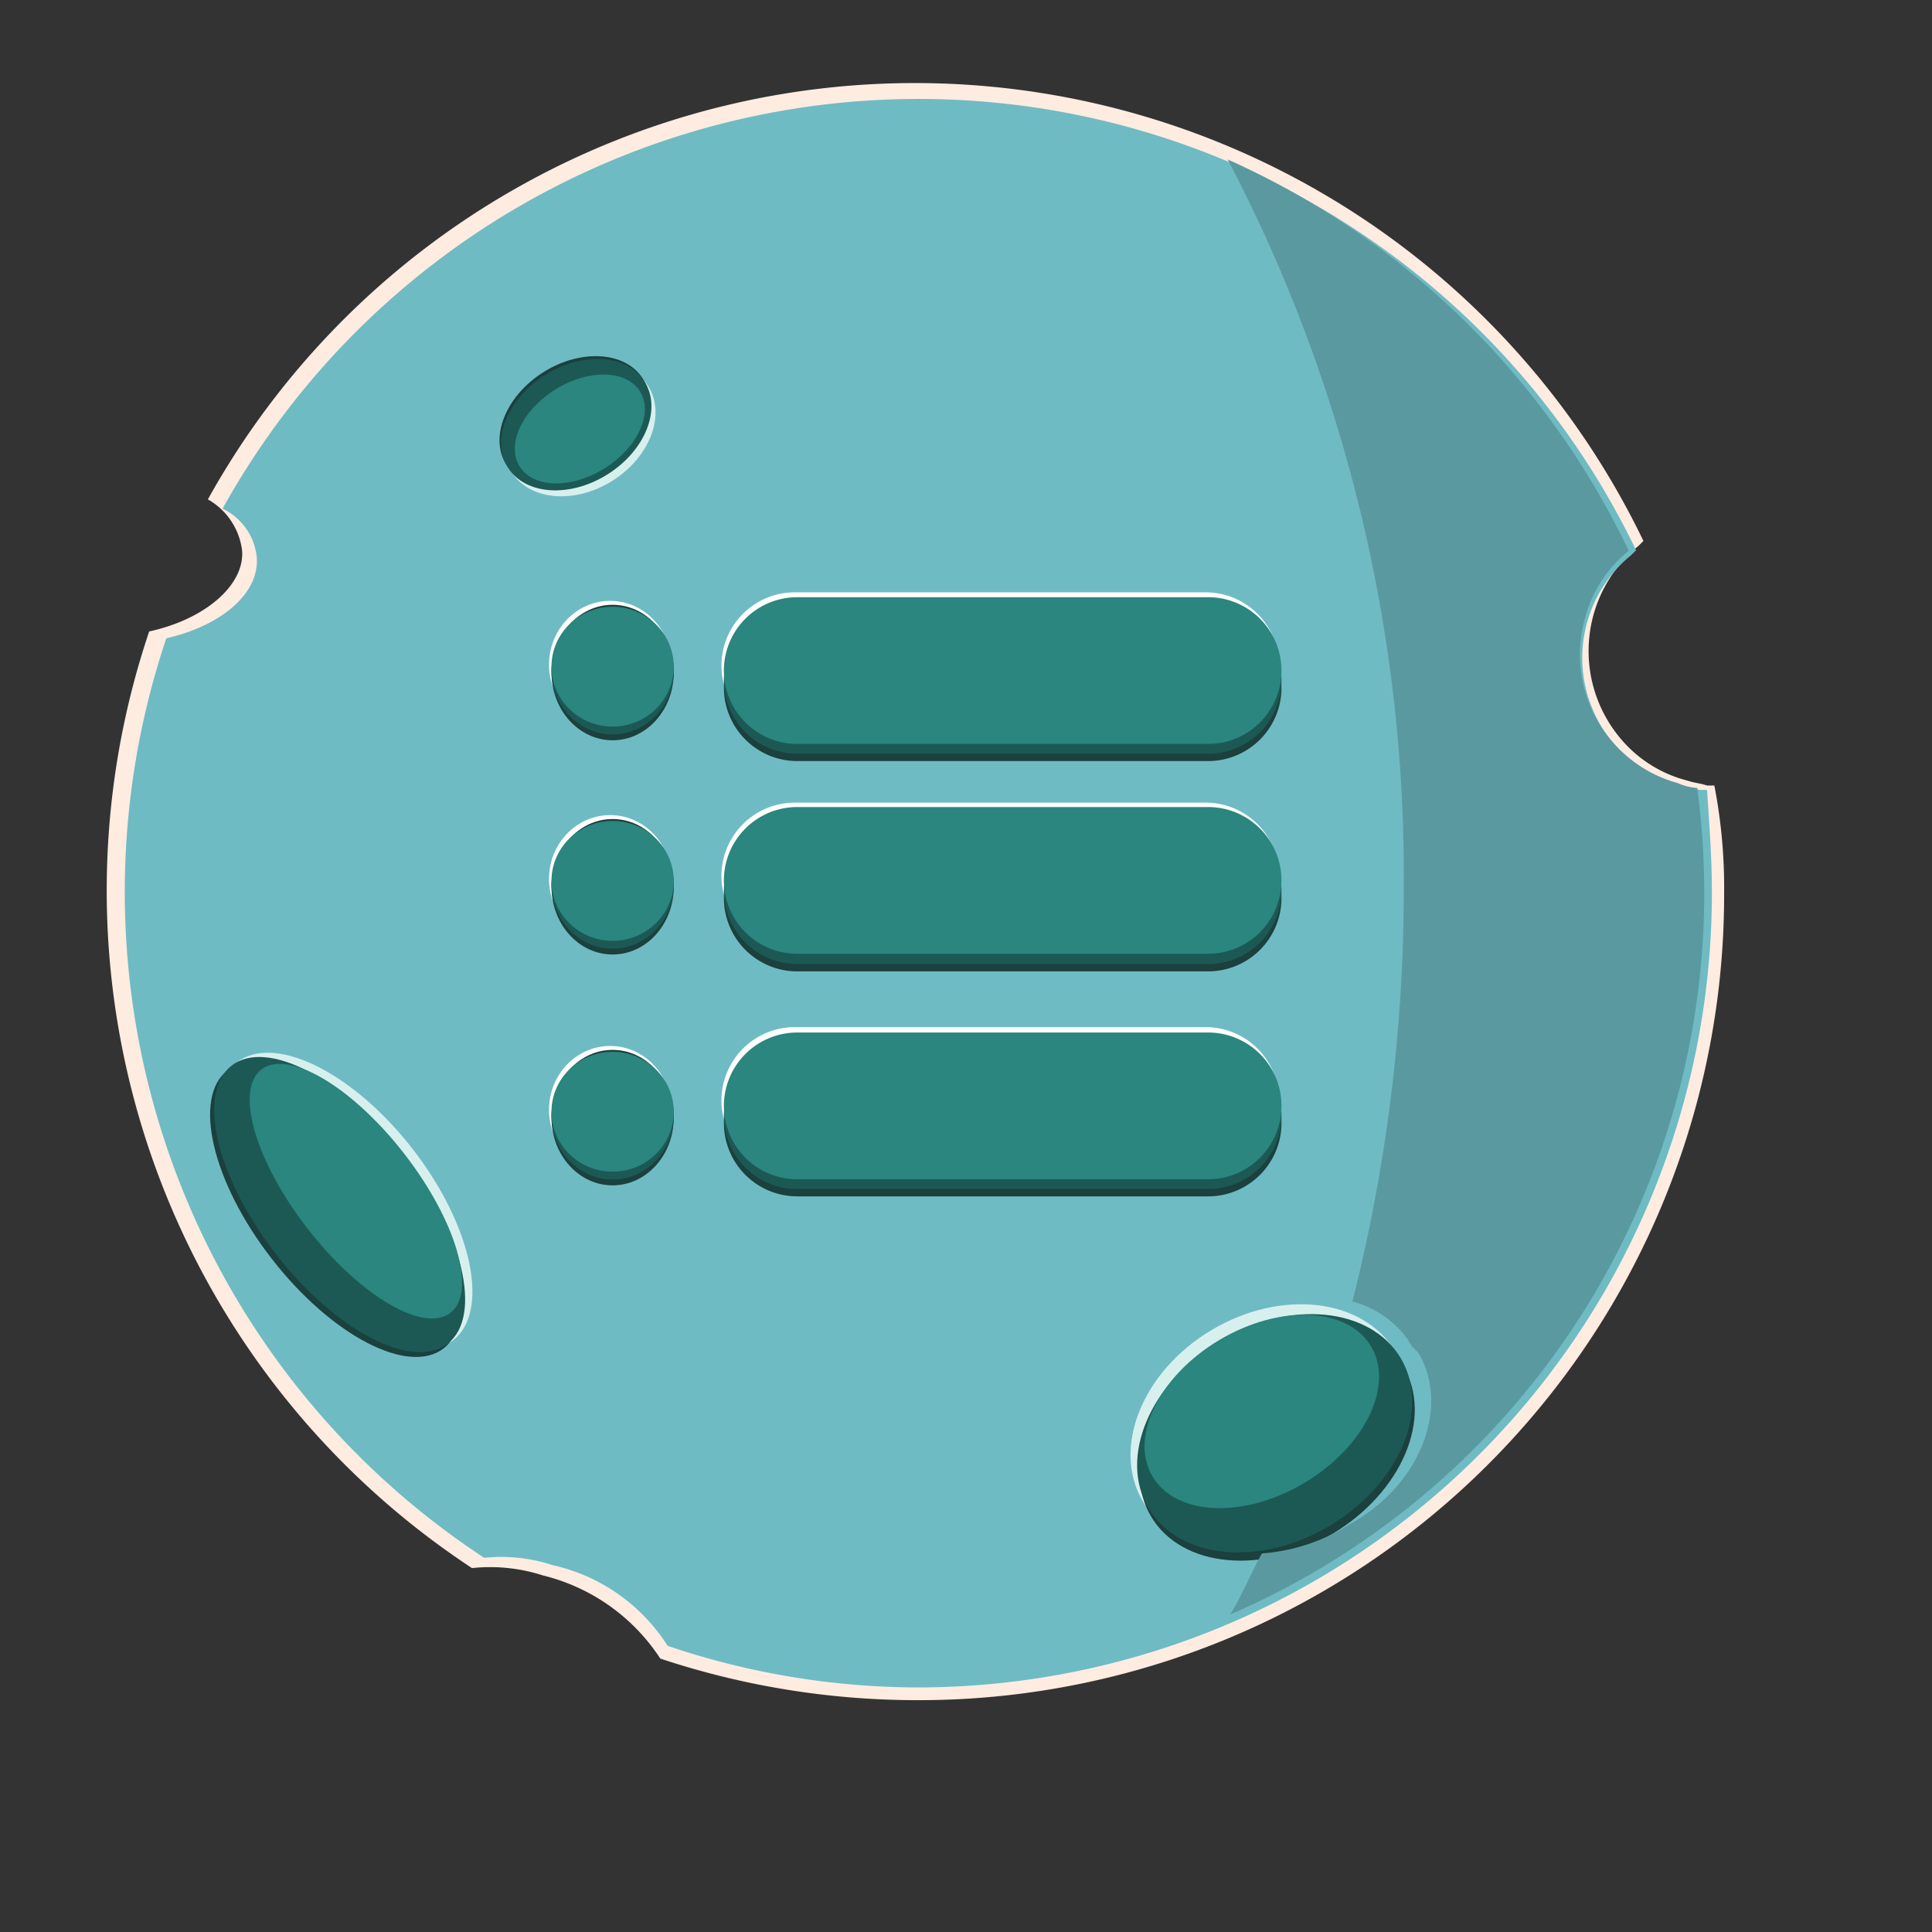 <svg xmlns="http://www.w3.org/2000/svg" viewBox="0 0 79 79"><rect x="0" y="0" width="79" height="79" fill="#333333" stroke="none"/><defs/><g id="Layer_2" data-name="Layer 2"><g id="Layer_1-2" data-name="Layer 1"><path fill="#ffece1" d="M70.5 36.52a32.93 32.93 0 0 1-33.1 33 33.32 33.32 0 0 1-10.4-1.7 8 8 0 0 0-4.8-3.4 7 7 0 0 0-2.9-.3 33.17 33.17 0 0 1-13.2-38.3c2.3-.5 3.9-1.9 3.8-3.3a2.79 2.79 0 0 0-1.4-2.1 33.06 33.06 0 0 1 58.7 1.7l-.2.2a5.55 5.55 0 0 0-.8 7.8 5.26 5.26 0 0 0 2.8 1.8c.3.1.5.1.8.2h.3a21.83 21.83 0 0 1 .4 4.4z"/><path fill="#6fbbc4" d="M70 36.52A32.5 32.5 0 0 1 37.5 69a32.09 32.09 0 0 1-10.2-1.7 7.5 7.5 0 0 0-4.7-3.3 6.72 6.72 0 0 0-2.8-.3 32.56 32.56 0 0 1-13-37.6c2.2-.5 3.8-1.8 3.7-3.3a2.47 2.47 0 0 0-1.4-2 32.55 32.55 0 0 1 57.8 1.7l-.2.2a5.41 5.41 0 0 0-.8 7.6 5.26 5.26 0 0 0 2.8 1.8c.3.1.5.1.8.2h.3c.1 1.42.2 2.82.2 4.22z"/><ellipse cx="51.9" cy="58.34" fill="#d7f0ee" rx="6" ry="4.6" transform="rotate(-30.83 51.893 58.348)"/><ellipse cx="52.23" cy="58.94" fill="#1b403d" rx="6" ry="4.4" transform="rotate(-30.83 52.235 58.95)"/><ellipse cx="52.12" cy="58.61" fill="#1c5955" rx="6" ry="4.4" transform="rotate(-30.83 52.115 58.604)"/><ellipse cx="51.59" cy="57.71" fill="#2a867f" rx="5.2" ry="3.4" transform="rotate(-30.83 51.603 57.702)"/><path fill="#5b99a1" d="M69.4 32.22a2.35 2.35 0 0 1-.8-.2 5.45 5.45 0 0 1-3.8-6.7 5.26 5.26 0 0 1 1.8-2.8 33.16 33.16 0 0 0-16.4-16 63 63 0 0 1 7.2 29.8 68.63 68.63 0 0 1-2.1 16.9 4.06 4.06 0 0 1 2.3 1.6c0 .1.1.1.1.2l.1.1.1.1.1.1c1.3 2.2.1 5.4-2.8 7a7.71 7.71 0 0 1-3.6 1.2c-.5.9-.8 1.7-1.3 2.5a32.15 32.15 0 0 0 19.1-33.8z"/><ellipse cx="23.71" cy="17.54" fill="#d7f0ee" rx="3.3" ry="2.5" transform="rotate(-32.21 23.715 17.54)"/><ellipse cx="23.5" cy="17.25" fill="#1b403d" rx="3.3" ry="2.4" transform="rotate(-32.21 23.498 17.253)"/><ellipse cx="23.57" cy="17.36" fill="#1c5955" rx="3.3" ry="2.4" transform="rotate(-32.21 23.576 17.37)"/><ellipse cx="23.71" cy="17.54" fill="#2a867f" rx="2.9" ry="1.9" transform="rotate(-31.94 23.712 17.541)"/><ellipse cx="14.1" cy="49.13" fill="#d7f0ee" rx="3.5" ry="7.2" transform="rotate(-37.86 14.095 49.12)"/><ellipse cx="13.72" cy="49.45" fill="#1b403d" rx="3.3" ry="7.2" transform="rotate(-37.86 13.722 49.449)"/><ellipse cx="13.89" cy="49.26" fill="#1c5955" rx="3.3" ry="7.2" transform="rotate(-37.86 13.885 49.26)"/><ellipse cx="14.55" cy="48.71" fill="#2a867f" rx="2.5" ry="6.3" transform="rotate(-37.86 14.547 48.705)"/><ellipse cx="24.95" cy="27.18" fill="#fff" rx="2.5" ry="2.61"/><ellipse cx="25.05" cy="27.5" fill="#1b403d" rx="2.5" ry="2.77"/><ellipse cx="25.05" cy="27.42" fill="#1c5955" rx="2.5" ry="2.61"/><ellipse cx="25.05" cy="27.26" fill="#2a867f" rx="2.5" ry="2.45"/><ellipse cx="24.95" cy="35.94" fill="#fff" rx="2.5" ry="2.61"/><ellipse cx="25.05" cy="36.26" fill="#1b403d" rx="2.5" ry="2.77"/><ellipse cx="25.05" cy="36.18" fill="#1c5955" rx="2.5" ry="2.61"/><ellipse cx="25.05" cy="36.02" fill="#2a867f" rx="2.5" ry="2.45"/><ellipse cx="24.95" cy="45.38" fill="#fff" rx="2.5" ry="2.61"/><ellipse cx="25.05" cy="45.7" fill="#1b403d" rx="2.5" ry="2.77"/><ellipse cx="25.05" cy="45.62" fill="#1c5955" rx="2.5" ry="2.61"/><ellipse cx="25.05" cy="45.46" fill="#2a867f" rx="2.5" ry="2.45"/><path fill="#fff" d="M32.5 24.22h16.8a3 3 0 0 1 3 3 3 3 0 0 1-3 3H32.5a3 3 0 0 1-3-3 3 3 0 0 1 3-3z"/><path fill="#1b403d" d="M32.6 25.12h16.8a3 3 0 0 1 3 3 3 3 0 0 1-3 3H32.6a3 3 0 0 1-3-3 3 3 0 0 1 3-3z"/><path fill="#1c5955" d="M32.6 24.82h16.8a3 3 0 0 1 3 3 3 3 0 0 1-3 3H32.6a3 3 0 0 1-3-3 3 3 0 0 1 3-3z"/><path fill="#2a867f" d="M32.6 24.42h16.8a3 3 0 0 1 3 3 3 3 0 0 1-3 3H32.6a3 3 0 0 1-3-3 3 3 0 0 1 3-3z"/><path fill="#fff" d="M32.5 32.82h16.8a3 3 0 0 1 3 3 3 3 0 0 1-3 3H32.5a3 3 0 0 1-3-3 3 3 0 0 1 3-3z"/><path fill="#1b403d" d="M32.6 33.72h16.8a3 3 0 0 1 3 3 3 3 0 0 1-3 3H32.6a3 3 0 0 1-3-3 3 3 0 0 1 3-3z"/><path fill="#1c5955" d="M32.6 33.42h16.8a3 3 0 0 1 3 3 3 3 0 0 1-3 3H32.6a3 3 0 0 1-3-3 3 3 0 0 1 3-3z"/><path fill="#2a867f" d="M32.6 33h16.8a3 3 0 0 1 3 3 3 3 0 0 1-3 3H32.6a3 3 0 0 1-3-3 3 3 0 0 1 3-3z"/><path fill="#fff" d="M32.5 42h16.8a3 3 0 0 1 3 3 3 3 0 0 1-3 3H32.5a3 3 0 0 1-3-3 3 3 0 0 1 3-3z"/><path fill="#1b403d" d="M32.6 42.92h16.8a3 3 0 0 1 3 3 3 3 0 0 1-3 3H32.6a3 3 0 0 1-3-3 3 3 0 0 1 3-3z"/><path fill="#1c5955" d="M32.6 42.62h16.8a3 3 0 0 1 3 3 3 3 0 0 1-3 3H32.6a3 3 0 0 1-3-3 3 3 0 0 1 3-3z"/><path fill="#2a867f" d="M32.6 42.22h16.8a3 3 0 0 1 3 3 3 3 0 0 1-3 3H32.6a3 3 0 0 1-3-3 3 3 0 0 1 3-3z"/></g></g></svg>